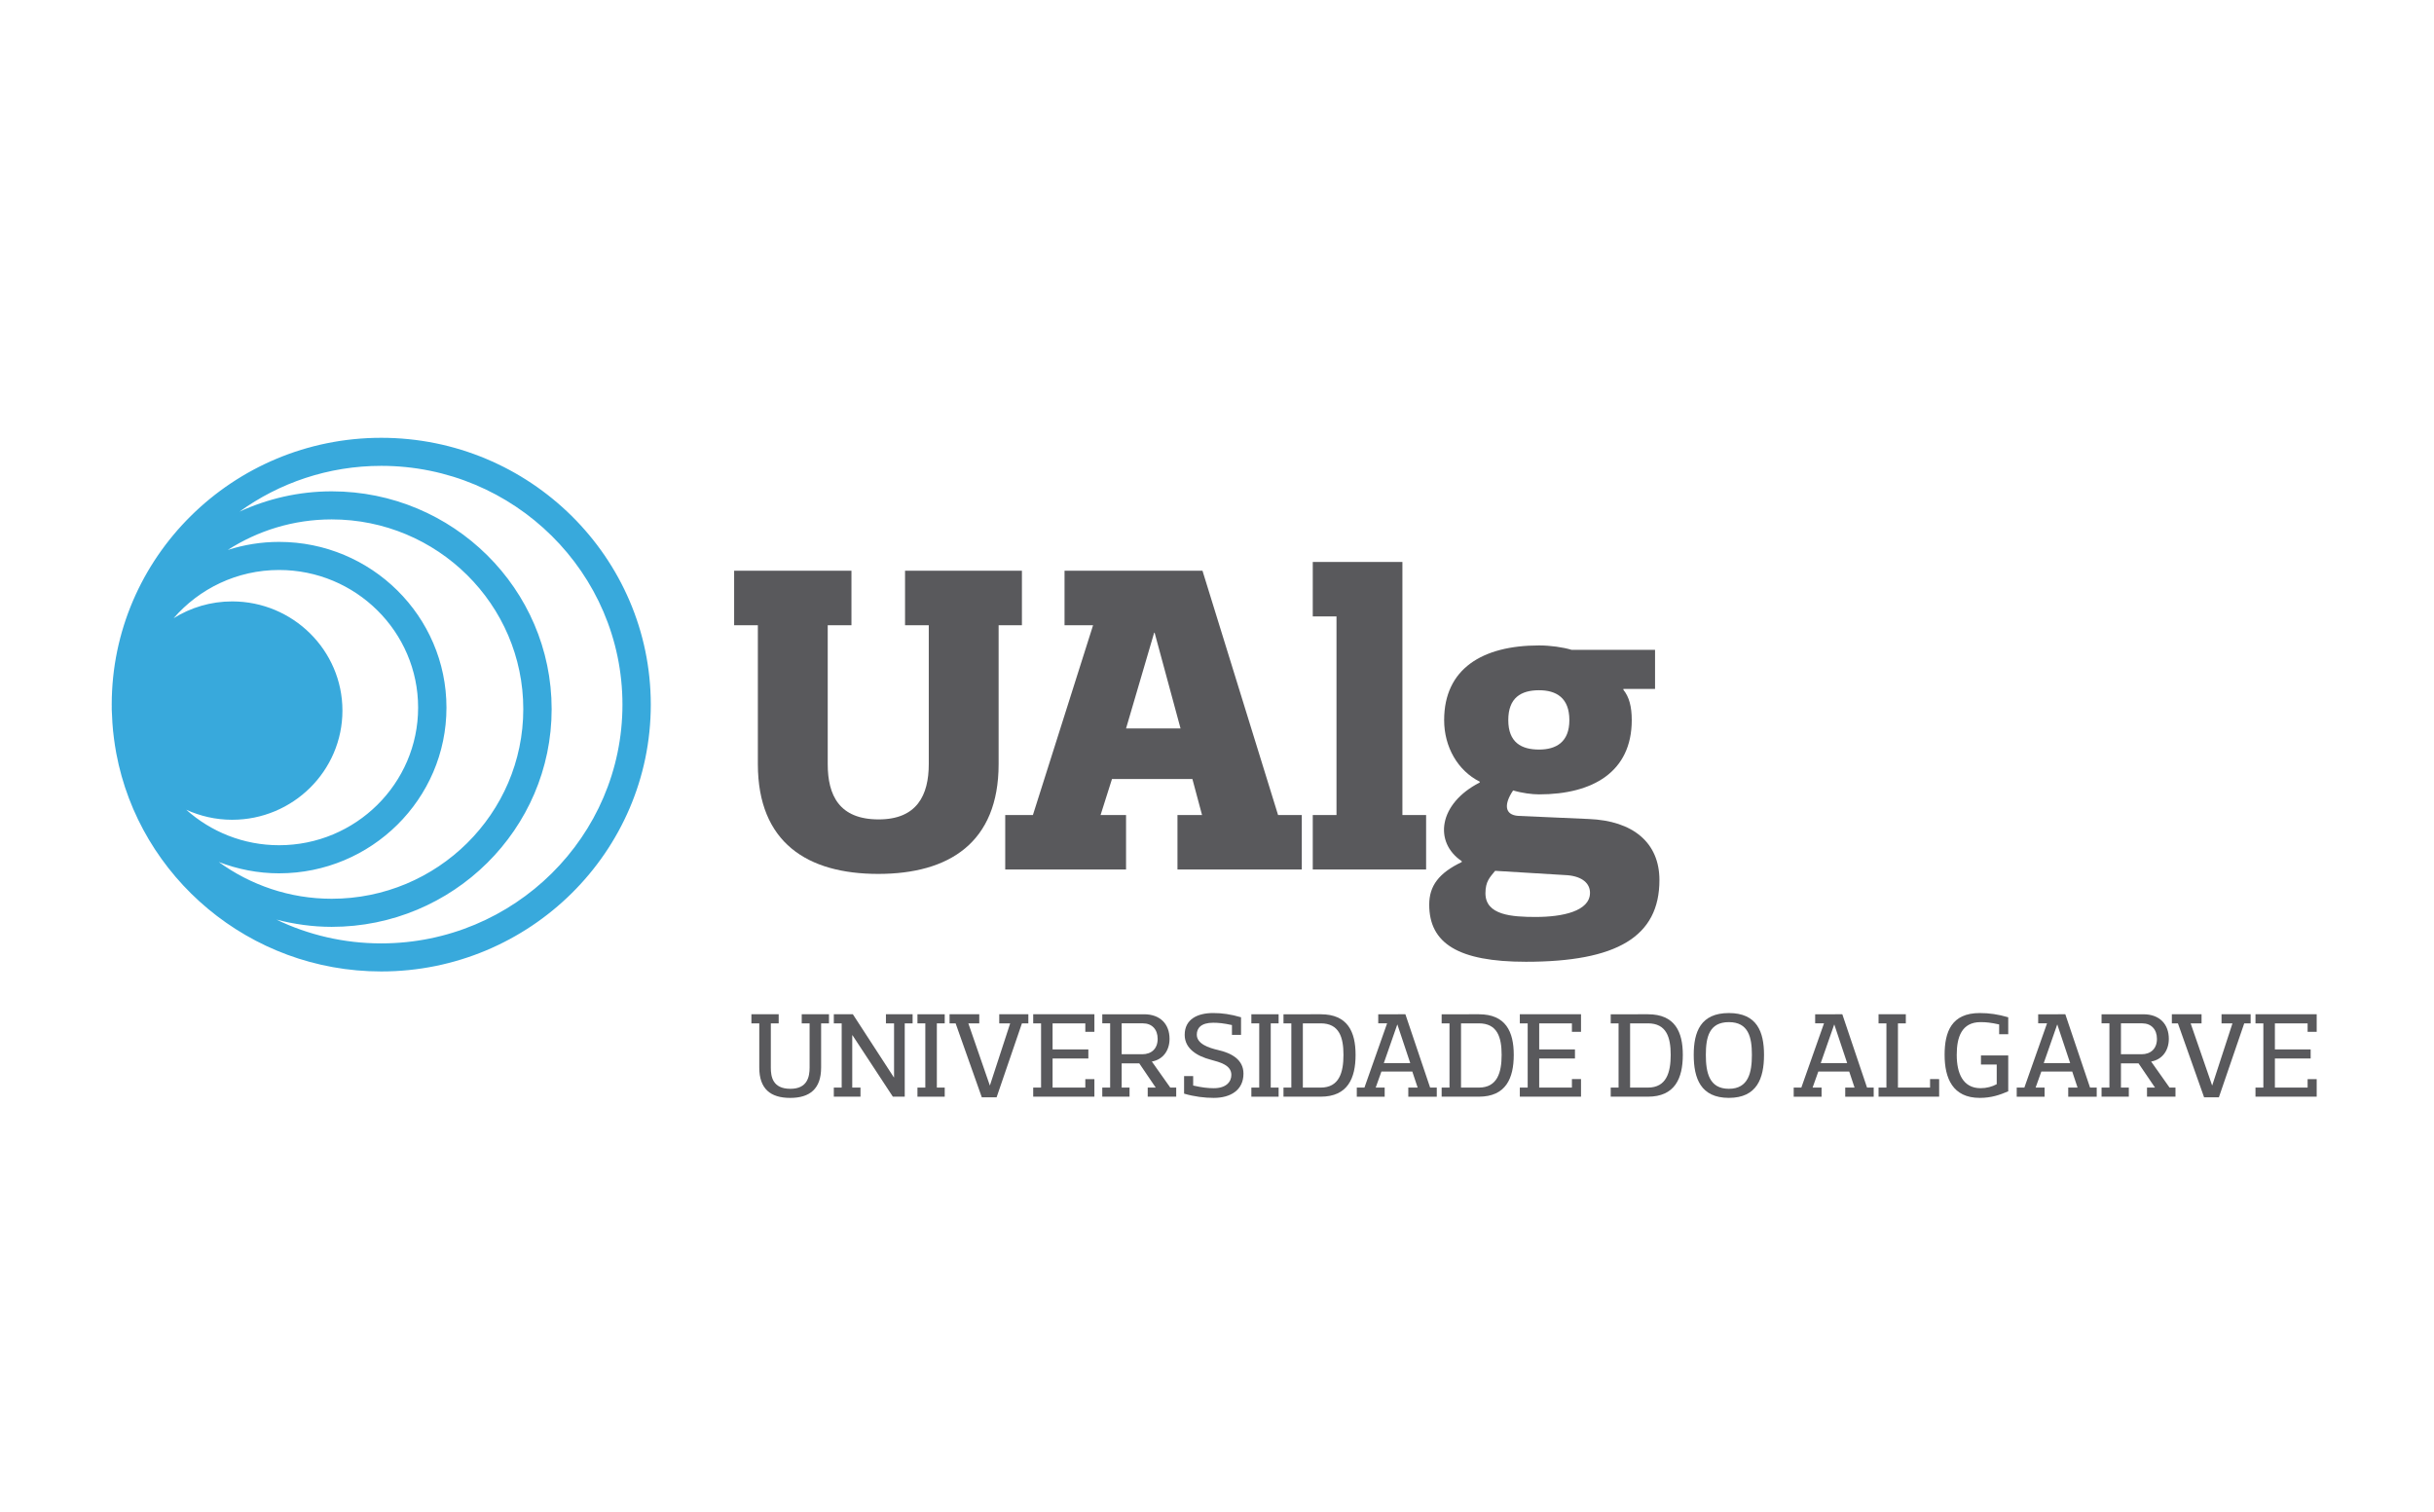 <?xml version="1.0" encoding="UTF-8" standalone="no"?>
<!-- Created with Inkscape (http://www.inkscape.org/) -->

<svg
   width="322"
   height="200"
   viewBox="0 0 85.196 52.917"
   version="1.1"
   id="svg1"
   inkscape:version="1.4 (e7c3feb100, 2024-10-09)"
   sodipodi:docname="ualg.svg"
   xml:space="preserve"
   xmlns:inkscape="http://www.inkscape.org/namespaces/inkscape"
   xmlns:sodipodi="http://sodipodi.sourceforge.net/DTD/sodipodi-0.dtd"
   xmlns="http://www.w3.org/2000/svg"
   xmlns:svg="http://www.w3.org/2000/svg"><sodipodi:namedview
     id="namedview1"
     pagecolor="#ffffff"
     bordercolor="#000000"
     borderopacity="0.25"
     inkscape:showpageshadow="2"
     inkscape:pageopacity="0.0"
     inkscape:pagecheckerboard="0"
     inkscape:deskcolor="#d1d1d1"
     inkscape:document-units="mm"
     inkscape:zoom="1.4142136"
     inkscape:cx="206.47518"
     inkscape:cy="52.325902"
     inkscape:window-width="2556"
     inkscape:window-height="1257"
     inkscape:window-x="0"
     inkscape:window-y="162"
     inkscape:window-maximized="1"
     inkscape:current-layer="layer1" /><defs
     id="defs1" /><g
     inkscape:label="Layer 1"
     inkscape:groupmode="layer"
     id="layer1"><g
       inkscape:label="Layer 1"
       id="layer1-3"
       transform="matrix(0.256,0,0,0.256,9.044,-58.208)"><path
         d="m 78.017,366.054 v 1.244 h -1.075 v 6.048 c 0,2.9 -1.542,4.144 -4.229,4.144 -2.701,0 -4.226,-1.244 -4.226,-4.144 v -6.048 h -1.076 v -1.244 h 3.73 v 1.244 h -1.076 v 6.048 c 0,1.242 0.247,2.9 2.683,2.9 2.32,0 2.619,-1.657 2.619,-2.9 v -6.048 h -1.077 v -1.244 z"
         style="fill:#59595c;fill-opacity:1;fill-rule:nonzero;stroke:none"
         id="path4261"
         inkscape:connector-curvature="0" /><path
         d="m 89.451,366.054 v 1.244 h -1.076 v 10.025 h -1.625 l -5.518,-8.401 h -0.034 v 7.159 h 1.127 v 1.242 h -3.647 v -1.242 h 1.076 v -8.783 h -1.076 v -1.244 h 2.603 l 5.6,8.619 h 0.035 v -7.375 h -1.111 v -1.244 h 3.646 z"
         style="fill:#59595c;fill-opacity:1;fill-rule:nonzero;stroke:none"
         id="path4265"
         inkscape:connector-curvature="0" /><path
         d="m 91.19,376.08 v -8.781 h -1.076 v -1.244 h 3.728 v 1.244 h -1.076 v 8.781 h 1.076 v 1.245 h -3.728 v -1.245 z"
         style="fill:#59595c;fill-opacity:1;fill-rule:nonzero;stroke:none"
         id="path4269"
         inkscape:connector-curvature="0" /><path
         d="m 105.277,366.054 v 1.244 h -0.879 l -3.462,10.11 h -2.024 l -3.58,-10.11 h -0.828 v -1.244 h 4.061 v 1.244 h -1.494 l 2.934,8.481 h 0.018 l 2.769,-8.481 h -1.495 v -1.244 z"
         style="fill:#59595c;fill-opacity:1;fill-rule:nonzero;stroke:none"
         id="path4273"
         inkscape:connector-curvature="0" /><path
         d="m 114.307,366.054 v 2.402 h -1.241 v -1.159 h -4.475 v 3.564 h 4.89 v 1.24 h -4.89 v 3.979 h 4.475 v -1.16 h 1.241 v 2.402 h -8.367 v -1.242 h 1.076 v -8.783 h -1.076 v -1.244 z"
         style="fill:#59595c;fill-opacity:1;fill-rule:nonzero;stroke:none"
         id="path4277"
         inkscape:connector-curvature="0" /><path
         d="m 121.101,366.055 c 2.237,0 3.481,1.375 3.481,3.364 0,1.589 -0.896,2.834 -2.42,3.099 l 2.519,3.562 h 0.812 v 1.244 h -3.896 v -1.244 h 1.094 l -2.25,-3.315 h -2.405 v 3.315 h 1.076 v 1.244 h -3.728 v -1.244 h 1.076 v -8.784 H 115.385 v -1.241 z m -3.065,5.466 h 2.817 c 1.24,0 2.104,-0.744 2.104,-2.103 0,-1.294 -0.777,-2.123 -2.021,-2.123 h -2.9 z"
         style="fill:#59595c;fill-opacity:1;fill-rule:nonzero;stroke:none"
         id="path4281"
         inkscape:connector-curvature="0" /><path
         d="m 127.813,374.504 v 1.296 c 1.226,0.28 2.056,0.364 2.817,0.364 1.74,0 2.404,-0.912 2.404,-1.824 0,-1.359 -1.609,-1.739 -2.817,-2.07 -1.84,-0.48 -3.564,-1.494 -3.564,-3.4 0,-2.135 1.74,-2.984 3.895,-2.984 1.245,0 2.404,0.169 3.811,0.58 v 2.404 h -1.244 v -1.341 c -1.16,-0.249 -1.839,-0.316 -2.567,-0.316 -1.659,0 -2.239,0.745 -2.239,1.625 0,1.276 1.641,1.808 2.901,2.104 1.824,0.415 3.481,1.292 3.481,3.231 0,2.239 -1.74,3.315 -4.061,3.315 -1.241,0 -2.65,-0.165 -4.059,-0.58 v -2.404 z"
         style="fill:#59595c;fill-opacity:1;fill-rule:nonzero;stroke:none"
         id="path4285"
         inkscape:connector-curvature="0" /><path
         d="m 136.845,376.08 v -8.781 h -1.076 v -1.244 h 3.726 v 1.244 h -1.077 v 8.781 h 1.077 v 1.245 h -3.726 v -1.245 z"
         style="fill:#59595c;fill-opacity:1;fill-rule:nonzero;stroke:none"
         id="path4289"
         inkscape:connector-curvature="0" /><path
         d="m 145.247,366.054 c 3.694,0 4.771,2.402 4.771,5.551 0,3.199 -1.077,5.718 -4.771,5.718 h -5.086 v -1.242 h 1.074 v -8.783 h -1.074 v -1.244 z m 0,10.026 c 2.535,0 3.115,-2.072 3.115,-4.475 0,-2.404 -0.58,-4.308 -3.115,-4.308 h -2.438 v 8.783 z"
         style="fill:#59595c;fill-opacity:1;fill-rule:nonzero;stroke:none"
         id="path4293"
         inkscape:connector-curvature="0" /><path
         d="m 156.829,366.054 3.382,10.026 h 0.91 v 1.245 h -3.895 v -1.245 h 1.279 l -0.73,-2.19 h -4.226 l -0.779,2.19 h 1.226 v 1.245 h -3.812 v -1.245 h 1.045 l 3.098,-8.784 h -1.211 v -1.242 z m -1.11,1.407 -1.839,5.271 h 3.614 l -1.758,-5.271 z"
         style="fill:#59595c;fill-opacity:1;fill-rule:nonzero;stroke:none"
         id="path4297"
         inkscape:connector-curvature="0" /><path
         d="m 166.872,366.054 c 3.697,0 4.774,2.402 4.774,5.551 0,3.199 -1.076,5.718 -4.774,5.718 h -5.085 v -1.242 h 1.074 v -8.783 h -1.074 v -1.244 z m 0,10.026 c 2.536,0 3.116,-2.072 3.116,-4.475 0,-2.404 -0.58,-4.308 -3.116,-4.308 h -2.436 v 8.783 z"
         style="fill:#59595c;fill-opacity:1;fill-rule:nonzero;stroke:none"
         id="path4301"
         inkscape:connector-curvature="0" /><path
         d="m 180.843,366.054 v 2.402 h -1.245 v -1.159 h -4.473 v 3.564 h 4.889 v 1.24 H 175.125 v 3.979 h 4.473 v -1.16 h 1.245 v 2.402 h -8.369 v -1.242 H 173.55 v -8.783 h -1.076 v -1.244 z"
         style="fill:#59595c;fill-opacity:1;fill-rule:nonzero;stroke:none"
         id="path4305"
         inkscape:connector-curvature="0" /><path
         d="m 189.989,366.054 c 3.696,0 4.772,2.402 4.772,5.551 0,3.199 -1.076,5.718 -4.772,5.718 h -5.085 v -1.242 h 1.074 v -8.783 h -1.074 v -1.244 z m 0,10.026 c 2.536,0 3.115,-2.072 3.115,-4.475 0,-2.404 -0.579,-4.308 -3.115,-4.308 H 187.553 v 8.783 z"
         style="fill:#59595c;fill-opacity:1;fill-rule:nonzero;stroke:none"
         id="path4309"
         inkscape:connector-curvature="0" /><path
         d="m 196.253,371.605 c 0,-3.147 0.943,-5.718 4.806,-5.718 3.844,0 4.805,2.57 4.805,5.718 0,3.197 -0.961,5.881 -4.805,5.881 -3.864,0 -4.806,-2.684 -4.806,-5.881 m 1.656,0 c 0,2.402 0.449,4.64 3.15,4.64 2.685,0 3.146,-2.237 3.146,-4.64 0,-2.402 -0.461,-4.475 -3.146,-4.475 -2.701,0 -3.15,2.072 -3.15,4.475"
         style="fill:#59595c;fill-opacity:1;fill-rule:nonzero;stroke:none"
         id="path4313"
         inkscape:connector-curvature="0" /><path
         d="m 216.569,366.054 3.381,10.026 h 0.91 v 1.245 h -3.893 v -1.245 h 1.276 l -0.729,-2.19 h -4.228 l -0.779,2.19 h 1.226 v 1.245 h -3.811 v -1.245 h 1.044 l 3.099,-8.784 h -1.209 v -1.242 z m -1.11,1.407 -1.84,5.271 h 3.614 l -1.758,-5.271 h -0.016 z"
         style="fill:#59595c;fill-opacity:1;fill-rule:nonzero;stroke:none"
         id="path4317"
         inkscape:connector-curvature="0" /><path
         d="m 229.81,374.92 v 2.402 h -8.286 v -1.242 h 1.076 v -8.783 h -1.076 v -1.244 h 3.729 v 1.244 H 224.176 v 8.783 h 4.391 v -1.16 z"
         style="fill:#59595c;fill-opacity:1;fill-rule:nonzero;stroke:none"
         id="path4321"
         inkscape:connector-curvature="0" /><path
         d="m 235.476,376.163 c 0.83,0 1.591,-0.215 2.205,-0.547 v -2.684 h -2.155 v -1.244 h 3.729 v 4.904 c -1.143,0.484 -2.303,0.896 -3.894,0.896 -3.697,0 -4.806,-2.685 -4.806,-5.885 0,-3.146 0.945,-5.716 4.806,-5.716 1.278,0 2.485,0.168 3.894,0.58 v 2.317 h -1.242 v -1.337 c -1.126,-0.25 -1.788,-0.318 -2.536,-0.318 -2.601,0 -3.264,2.072 -3.264,4.474 0,2.489 0.829,4.56 3.264,4.56"
         style="fill:#59595c;fill-opacity:1;fill-rule:nonzero;stroke:none"
         id="path4325"
         inkscape:connector-curvature="0" /><path
         d="m 247.06,366.054 3.382,10.026 h 0.911 v 1.245 h -3.895 v -1.245 h 1.276 l -0.729,-2.19 h -4.226 l -0.78,2.19 h 1.226 v 1.245 h -3.81 v -1.245 h 1.044 l 3.099,-8.784 h -1.21 v -1.242 z m -1.11,1.407 -1.839,5.271 h 3.612 l -1.756,-5.271 z"
         style="fill:#59595c;fill-opacity:1;fill-rule:nonzero;stroke:none"
         id="path4329"
         inkscape:connector-curvature="0" /><path
         d="m 257.733,366.055 c 2.236,0 3.48,1.375 3.48,3.364 0,1.589 -0.896,2.834 -2.419,3.099 l 2.518,3.562 h 0.811 v 1.244 h -3.894 v -1.244 h 1.094 l -2.254,-3.315 h -2.402 v 3.315 h 1.076 v 1.244 h -3.728 v -1.244 h 1.076 v -8.784 h -1.076 v -1.241 z m -3.066,5.466 h 2.816 c 1.244,0 2.105,-0.744 2.105,-2.103 0,-1.294 -0.777,-2.123 -2.021,-2.123 h -2.9 z"
         style="fill:#59595c;fill-opacity:1;fill-rule:nonzero;stroke:none"
         id="path4333"
         inkscape:connector-curvature="0" /><path
         d="m 272.399,366.054 v 1.244 h -0.876 l -3.465,10.11 h -2.024 l -3.578,-10.11 h -0.829 v -1.244 h 4.06 v 1.244 h -1.492 l 2.934,8.481 h 0.019 l 2.766,-8.481 h -1.495 v -1.244 h 3.98 z"
         style="fill:#59595c;fill-opacity:1;fill-rule:nonzero;stroke:none"
         id="path4337"
         inkscape:connector-curvature="0" /><path
         d="m 281.431,366.054 v 2.402 h -1.242 v -1.159 h -4.474 v 3.564 h 4.889 v 1.24 h -4.889 v 3.979 h 4.474 v -1.16 h 1.242 v 2.402 h -8.37 v -1.242 h 1.077 v -8.783 h -1.077 v -1.244 z"
         style="fill:#59595c;fill-opacity:1;fill-rule:nonzero;stroke:none"
         id="path4341"
         inkscape:connector-curvature="0" /><path
         inkscape:connector-curvature="0"
         id="path4345"
         style="fill:#38a9dc;fill-opacity:1;fill-rule:nonzero;stroke:none"
         d="m 16.801,356.364 c -5.135,0 -10,-1.17 -14.335,-3.252 2.417,0.623 4.941,0.99 7.555,0.99 16.585,0 30.076,-13.357 30.076,-29.773 0,-16.418 -13.491,-29.774 -30.076,-29.774 -4.504,0 -8.762,1.015 -12.604,2.776 5.444,-3.931 12.144,-6.26 19.384,-6.26 18.183,0 32.977,14.645 32.977,32.648 0,18 -14.795,32.645 -32.977,32.645 m -13.969,-9.58 c 12.62,0 22.884,-10.168 22.884,-22.659 0,-12.492 -10.264,-22.657 -22.884,-22.657 -2.446,0 -4.8,0.39 -7.014,1.099 4.096,-2.629 8.966,-4.174 14.203,-4.174 14.446,0 26.199,11.634 26.199,25.936 0,14.3 -11.752,25.933 -26.199,25.933 -5.776,0 -11.101,-1.883 -15.439,-5.027 2.564,0.985 5.339,1.55 8.25,1.55 m -12.696,-8.694 c 1.914,0.87 4.035,1.37 6.277,1.37 8.315,0 15.08,-6.694 15.08,-14.93 0,-8.23 -6.765,-14.926 -15.08,-14.926 -2.942,0 -5.681,0.849 -8.004,2.299 3.489,-4.03 8.655,-6.595 14.422,-6.595 10.481,0 19.01,8.441 19.01,18.817 0,10.374 -8.529,18.816 -19.01,18.816 -4.883,0 -9.328,-1.849 -12.696,-4.851 m 26.665,-50.855 c -20.321,0 -36.851,16.365 -36.851,36.484 0,0.087 0.004,0.182 0.005,0.271 -0.001,0.045 -0.005,0.09 -0.005,0.135 0,0.036 0.004,0.068 0.004,0.1 0,0.035 -0.004,0.066 -0.004,0.104 0,0.206 0.025,0.404 0.029,0.61 0.015,0.436 0.037,0.868 0.065,1.296 0.049,0.713 0.116,1.417 0.211,2.112 0.081,0.613 0.172,1.219 0.281,1.821 0.015,0.068 0.022,0.134 0.036,0.203 3.171,16.95 18.204,29.829 36.229,29.829 20.321,0 36.854,-16.366 36.854,-36.481 0,-20.119 -16.532,-36.484 -36.854,-36.484" /><path
         d="m 129.086,305.411 10.335,33.403 h 3.243 v 7.447 h -16.999 v -7.447 h 3.362 l -1.321,-4.926 h -10.994 l -1.561,4.926 h 3.484 v 7.447 h -16.521 v -7.447 h 3.785 l 8.229,-25.954 h -3.904 v -7.449 z m -6.606,8.47 -3.845,13.095 h 7.451 l -3.546,-13.095 z"
         style="fill:#59595c;fill-opacity:1;fill-rule:nonzero;stroke:none"
         id="path4241"
         inkscape:connector-curvature="0" /><path
         d="m 144.165,304.21 h 12.256 v 34.604 h 3.241 v 7.447 h -15.498 v -7.447 h 3.245 v -27.155 h -3.245 z"
         style="fill:#59595c;fill-opacity:1;fill-rule:nonzero;stroke:none"
         id="path4245"
         inkscape:connector-curvature="0" /><path
         d="m 164.533,345.119 c -3.845,-2.583 -3.188,-7.869 2.461,-10.752 v -0.117 c -3.004,-1.504 -4.866,-4.746 -4.866,-8.412 0,-7.03 5.228,-10.213 12.975,-10.213 1.564,0 3.245,0.241 4.447,0.599 H 190.964 v 5.348 h -4.326 v 0.12 c 0.781,0.963 1.141,2.284 1.141,4.146 0,7.091 -5.348,10.151 -12.676,10.151 -0.96,0 -2.342,-0.177 -3.544,-0.539 -1.261,1.861 -1.202,3.362 0.72,3.481 l 9.613,0.425 c 6.069,0.237 9.671,3.243 9.671,8.349 0,7.747 -5.827,11.172 -18.26,11.172 -9.254,0 -13.217,-2.522 -13.217,-7.809 0,-2.585 1.323,-4.326 4.447,-5.827 z m 10.151,7.63 c 3.604,0 7.386,-0.779 7.386,-3.304 0,-1.26 -1.02,-2.22 -3.062,-2.402 l -9.911,-0.601 c -0.721,0.901 -1.323,1.442 -1.323,3.065 0,3.005 3.605,3.243 6.91,3.243 m 4.565,-26.913 c 0,-3.062 -1.804,-4.086 -4.146,-4.086 -2.461,0 -4.205,1.024 -4.205,4.086 0,3.061 1.802,4.025 4.205,4.025 2.342,0 4.146,-1.022 4.146,-4.025"
         style="fill:#59595c;fill-opacity:1;fill-rule:nonzero;stroke:none"
         id="path4257"
         inkscape:connector-curvature="0" /><path
         d="m 104.397,305.411 v 7.45 h -3.185 v 18.983 c 0,10.755 -6.787,15.02 -16.462,15.02 -9.668,0 -16.457,-4.265 -16.457,-15.02 v -18.983 H 65.049 v -7.45 h 16.04 v 7.45 h -3.244 v 18.983 c 0,4.266 1.562,7.567 6.966,7.567 5.228,0 6.851,-3.301 6.851,-7.567 v -18.983 h -3.245 v -7.45 z"
         style="fill:#59595c;fill-opacity:1;fill-rule:nonzero;stroke:none"
         id="path4349"
         inkscape:connector-curvature="0" /></g></g></svg>
